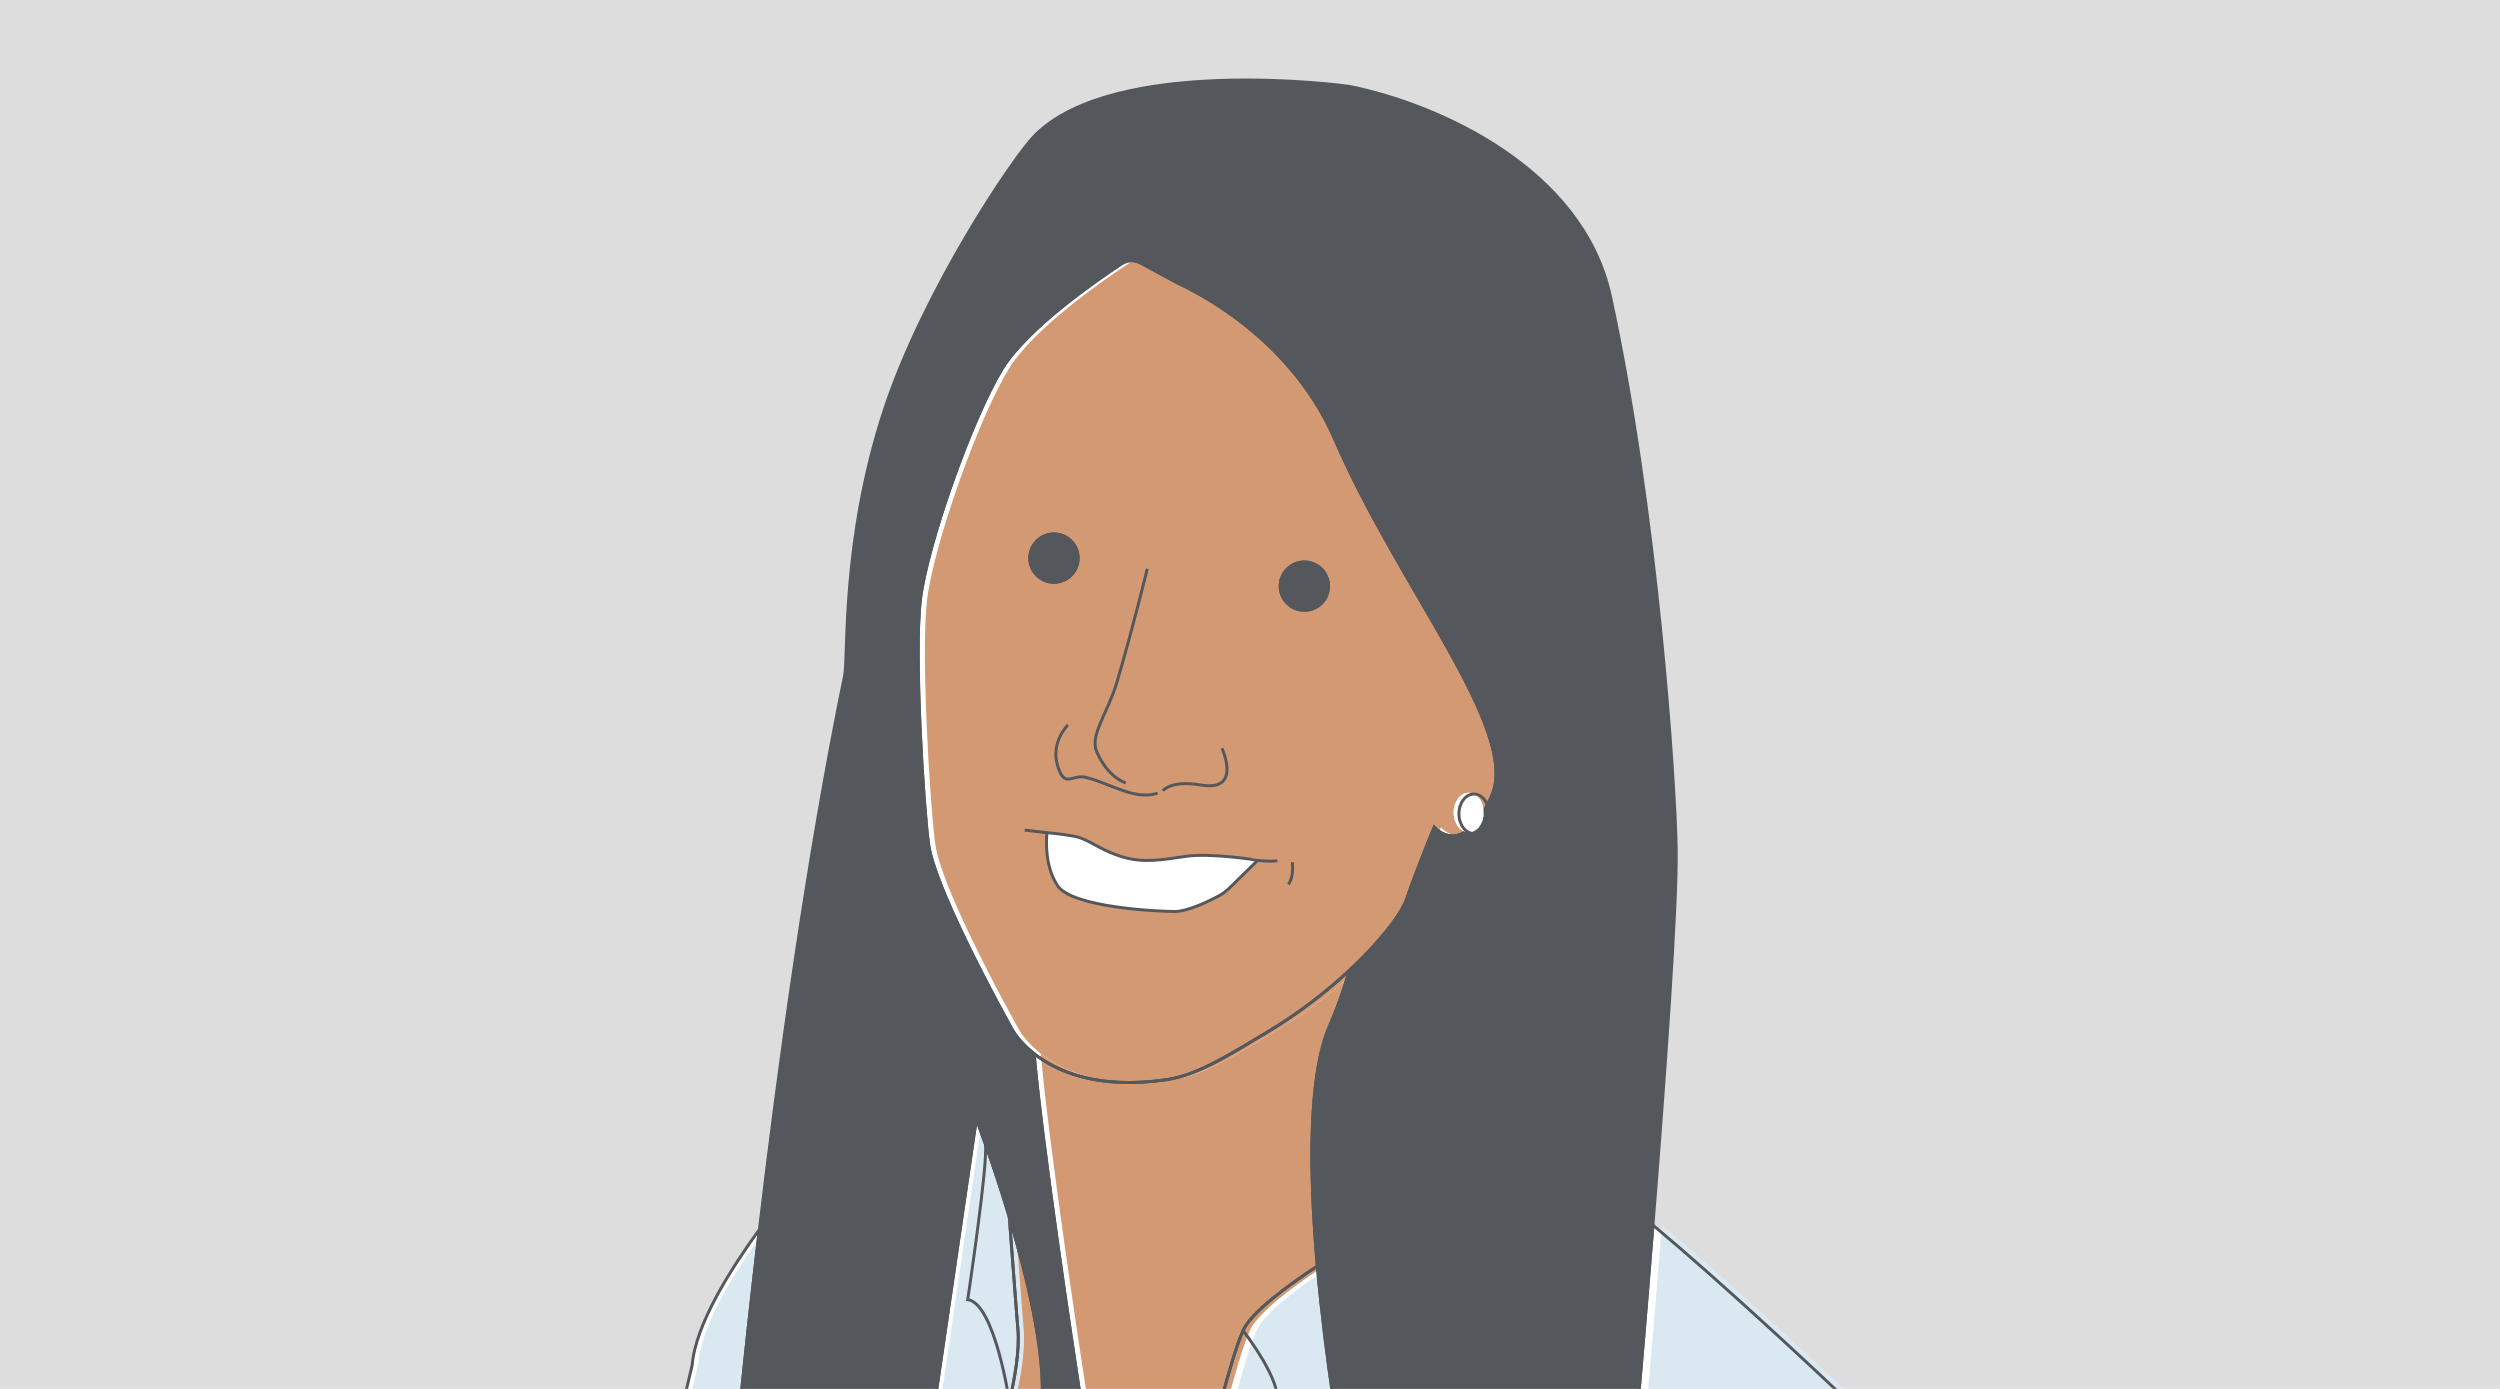 <?xml version="1.0" encoding="UTF-8"?><svg id="Layer_3" xmlns="http://www.w3.org/2000/svg" viewBox="0 0 841.89 467.717"><defs><style>.cls-1{fill:#fff;}.cls-2{fill:#d39973;}.cls-3{fill:#ddddde;}.cls-4{fill:#dae9f1;}.cls-5{fill:#54575c;}.cls-6{fill:none;stroke:#54575c;stroke-miterlimit:10;}</style></defs><rect class="cls-3" width="841.89" height="467.717"/><g><g><path class="cls-1" d="m622.75,472.034c-13.052-12.339-42.381-39.757-65.794-59.373-1.863,23.203-3.676,44.585-4.953,59.373h70.747Z"/><path class="cls-1" d="m249.698,472.034c1.349-13.4,3.486-33.663,6.359-57.946-9.458,13.135-21.48,31.764-22.645,45.746l-2.889,12.2h19.175Z"/><path class="cls-1" d="m411.485,472.034c2.312-8.78,5.165-18.714,7.456-23.869,2.716-6.111,15.111-15.185,25.002-21.704-2.733-31.143-3.201-64.134,4.169-80.979,2.666-6.094,4.847-12.373,6.636-18.617-7.681,7.16-17.302,14.698-28.3,21.179-9.823,5.788-22.149,14.004-33.112,15.619-23.532,3.466-37.358-2.868-44.799-8.738,2.849,31.646,12.758,97.182,15.819,117.108h47.129Z"/><path class="cls-1" d="m340.22,472.034h11.027c.973-17.078-5.036-42.05-11.045-62.119,1.243,15.782,2.335,31.529,2.893,37.667.675,7.421-1.186,17.373-2.876,24.452Z"/><path class="cls-1" d="m449.877,148.122c-16.002-37.105-52.167-52.167-53.105-52.792l-12.438-6.717c-1.98-1.069-4.381-.968-6.261.268-8.455,5.559-31.95,21.771-40.34,35.5-10.308,16.868-25.303,59.352-27.489,77.782s1.147,71.443,2.811,82.468c1.049,6.952,6.175,19.026,11.768,30.695,7.727,16.121,16.346,31.468,16.346,31.468,0,0,2.066,3.948,7.368,8.13,7.441,5.87,21.268,12.204,44.799,8.738,10.963-1.615,23.289-9.831,33.112-15.619,10.998-6.48,20.62-14.018,28.3-21.179,1.453-1.354,2.841-2.696,4.151-4.014,8.313-8.365,13.66-15.791,15.031-19.79,3.749-10.933,9.371-24.366,9.371-24.366,0,0,9.684,11.246,19.367-10.621,9.684-21.867-31.238-69.973-52.792-119.954Z"/><path class="cls-1" d="m449.412,472.034c-1.904-12.837-4.009-28.934-5.469-45.573-9.891,6.52-22.286,15.593-25.002,21.704-2.291,5.155-5.144,15.089-7.456,23.869h37.927Z"/><path class="cls-1" d="m340.22,472.034c1.69-7.079,3.55-17.031,2.876-24.452-.558-6.139-1.65-21.885-2.893-37.667-5.559-18.567-11.11-32.927-11.11-32.927l-13.921,95.046h25.047Z"/><path class="cls-1" d="m315.173,472.034l13.921-95.046s5.551,14.361,11.11,32.927c6.009,20.069,12.017,45.041,11.045,62.119h13.108c-3.061-19.926-12.97-85.462-15.819-117.108-5.302-4.183-7.368-8.13-7.368-8.13,0,0-8.62-15.348-16.346-31.468-5.593-11.669-10.719-23.743-11.768-30.695-1.664-11.025-4.998-64.038-2.811-82.468s17.181-60.914,27.489-77.782c8.39-13.729,31.885-29.941,40.34-35.5,1.88-1.236,4.282-1.337,6.261-.268l12.438,6.717c.937.625,37.103,15.687,53.105,52.792,21.554,49.981,62.476,98.087,52.792,119.954-9.684,21.867-19.367,10.621-19.367,10.621,0,0-5.623,13.432-9.371,24.366-1.371,3.999-6.718,11.426-15.031,19.79-1.31,1.318-2.698,2.659-4.151,4.014-1.789,6.243-3.97,12.523-6.636,18.617-7.37,16.844-6.902,49.836-4.169,80.979,1.46,16.638,3.565,32.735,5.469,45.573h102.59c1.277-14.788,3.09-36.17,4.953-59.373,3.967-49.41,8.154-107.045,7.842-126.688-.362-22.787-6.418-113.768-22.17-186.113-9.423-43.276-58.246-64.608-87.514-70.594-2.357-.482-79.346-10.502-106.183,16.336-7.439,7.439-37.483,52.381-50.655,92.114-14.679,44.282-12.234,83.662-13.522,89.915-12.687,61.553-22.436,133.539-28.696,186.457-2.873,24.283-5.01,44.546-6.359,57.946h65.475Z"/><path class="cls-1" d="m423.858,289.821c-.907-.227-16.096-2.494-24.031-1.36s-14.509,2.494-22.217,0c-7.708-2.494-10.655-5.894-15.869-6.801s-8.841-1.134-8.841-1.134c0,0-1.36,10.655,3.627,17.91s33.552,8.615,39.447,8.615c4.288,0,11.216-3.36,14.673-5.191,1.339-.709,2.562-1.607,3.644-2.667l9.567-9.372Z"/><circle class="cls-1" cx="355.249" cy="188.049" r="8.628"/><circle class="cls-1" cx="439.573" cy="197.491" r="8.628"/><ellipse class="cls-1" cx="494.894" cy="273.719" rx="5.048" ry="6.654"/></g><g><path class="cls-4" d="m625.452,471.933c-13.052-12.339-42.381-39.757-65.794-59.373-1.863,23.203-3.676,44.585-4.953,59.373h70.747Z"/><path class="cls-4" d="m251.318,471.933c1.349-13.4,3.486-33.663,6.359-57.946-9.458,13.135-21.48,31.764-22.645,45.746l-2.889,12.2h19.175Z"/><path class="cls-2" d="m413.432,471.933c2.312-8.78,5.165-18.714,7.456-23.869,2.716-6.111,15.111-15.185,25.002-21.704-2.733-31.143-3.201-64.134,4.169-80.979,2.666-6.094,4.847-12.373,6.636-18.617-7.681,7.16-17.302,14.698-28.3,21.179-9.823,5.788-22.149,14.004-33.112,15.619-23.532,3.466-37.358-2.868-44.799-8.738,2.849,31.646,12.758,97.182,15.819,117.108h47.129Z"/><path class="cls-2" d="m339.901,471.933h11.027c.973-17.078-5.036-42.05-11.045-62.119,1.243,15.782,2.335,31.529,2.893,37.667.675,7.421-1.186,17.373-2.876,24.452Z"/><path class="cls-2" d="m451.824,148.021c-16.002-37.105-52.167-52.167-53.105-52.792l-12.438-6.717c-1.98-1.069-4.381-.968-6.261.268-8.455,5.559-31.95,21.771-40.34,35.5-10.308,16.868-25.303,59.352-27.489,77.782s1.147,71.443,2.811,82.468c1.049,6.952,6.175,19.026,11.768,30.695,7.727,16.121,16.346,31.468,16.346,31.468,0,0,2.066,3.948,7.368,8.13,7.441,5.87,21.268,12.204,44.799,8.738,10.963-1.615,23.289-9.831,33.112-15.619,10.998-6.48,20.62-14.018,28.3-21.179,1.453-1.354,2.841-2.696,4.151-4.014,8.313-8.365,13.66-15.791,15.031-19.79,3.749-10.933,9.371-24.366,9.371-24.366,0,0,9.684,11.246,19.367-10.621,9.684-21.867-31.238-69.973-52.792-119.954Z"/><path class="cls-4" d="m453.625,471.933c-1.904-12.837-4.009-28.934-5.469-45.573-9.891,6.52-22.286,15.593-25.002,21.704-2.291,5.155-5.144,15.089-7.456,23.869h37.927Z"/><path class="cls-4" d="m341.84,471.933c1.69-7.079,3.55-17.031,2.876-24.452-.558-6.139-1.65-21.885-2.893-37.667-5.559-18.567-11.11-32.927-11.11-32.927l-13.921,95.046h25.047Z"/><path class="cls-5" d="m314.854,471.933l13.921-95.046s5.551,14.361,11.11,32.927c6.009,20.069,12.017,45.041,11.045,62.119h13.108c-3.061-19.926-12.97-85.462-15.819-117.108-5.302-4.183-7.368-8.13-7.368-8.13,0,0-8.62-15.348-16.346-31.468-5.593-11.669-10.719-23.743-11.768-30.695-1.664-11.025-4.998-64.038-2.811-82.468s17.181-60.914,27.489-77.782c8.39-13.729,31.885-29.941,40.34-35.5,1.88-1.236,4.282-1.337,6.261-.268l12.438,6.717c.937.625,37.103,15.687,53.105,52.792,21.554,49.981,62.476,98.087,52.792,119.954-9.684,21.867-19.367,10.621-19.367,10.621,0,0-5.623,13.432-9.371,24.366-1.371,3.999-6.718,11.426-15.031,19.79-1.31,1.318-2.698,2.659-4.151,4.014-1.789,6.243-3.97,12.523-6.636,18.617-7.37,16.844-6.902,49.836-4.169,80.979,1.46,16.638,3.565,32.735,5.469,45.573h102.59c1.277-14.788,3.09-36.17,4.953-59.373,3.967-49.41,8.154-107.045,7.842-126.688-.362-22.787-6.418-113.768-22.17-186.113-9.423-43.276-58.246-64.608-87.514-70.594-2.357-.482-79.346-10.502-106.183,16.336-7.439,7.439-37.483,52.381-50.655,92.114-14.679,44.282-12.234,83.662-13.522,89.915-12.687,61.553-22.436,133.539-28.696,186.457-2.873,24.283-5.01,44.546-6.359,57.946h65.475Z"/><path class="cls-1" d="m423.539,289.72c-.907-.227-16.096-2.494-24.031-1.36s-14.509,2.494-22.217,0c-7.708-2.494-10.655-5.894-15.869-6.801s-8.841-1.134-8.841-1.134c0,0-1.36,10.655,3.627,17.91s33.552,8.615,39.447,8.615c4.288,0,11.216-3.36,14.673-5.191,1.339-.709,2.562-1.607,3.644-2.667l9.567-9.372Z"/><circle class="cls-5" cx="354.93" cy="187.948" r="8.628"/><circle class="cls-5" cx="439.254" cy="197.39" r="8.628"/><ellipse class="cls-1" cx="494.575" cy="273.618" rx="5.048" ry="6.654"/></g><g><path class="cls-6" d="m622.431,471.933c-13.052-12.339-42.381-39.757-65.794-59.373-1.863,23.203-3.676,44.585-4.953,59.373h70.747Z"/><path class="cls-6" d="m249.379,471.933c1.349-13.4,3.486-33.663,6.359-57.946-9.458,13.135-21.48,31.764-22.645,45.746l-2.889,12.2h19.175Z"/><path class="cls-6" d="m411.166,471.933c2.312-8.78,5.165-18.714,7.456-23.869,2.716-6.111,15.111-15.185,25.002-21.704-2.733-31.143-3.201-64.134,4.169-80.979,2.666-6.094,4.847-12.373,6.636-18.617-7.681,7.16-17.302,14.698-28.3,21.179-9.823,5.788-22.149,14.004-33.112,15.619-23.532,3.466-37.358-2.868-44.799-8.738,2.849,31.646,12.758,97.182,15.819,117.108h47.129Z"/><path class="cls-6" d="m339.901,471.933h11.027c.973-17.078-5.036-42.05-11.045-62.119,1.243,15.782,2.335,31.529,2.893,37.667.675,7.421-1.186,17.373-2.876,24.452Z"/><path class="cls-6" d="m449.558,148.021c-16.002-37.105-52.167-52.167-53.105-52.792l-12.438-6.717c-1.98-1.069-4.381-.968-6.261.268-8.455,5.559-31.95,21.771-40.34,35.5-10.308,16.868-25.303,59.352-27.489,77.782s1.147,71.443,2.811,82.468c1.049,6.952,6.175,19.026,11.768,30.695,7.727,16.121,16.346,31.468,16.346,31.468,0,0,2.066,3.948,7.368,8.13,7.441,5.87,21.268,12.204,44.799,8.738,10.963-1.615,23.289-9.831,33.112-15.619,10.998-6.48,20.62-14.018,28.3-21.179,1.453-1.354,2.841-2.696,4.151-4.014,8.313-8.365,13.66-15.791,15.031-19.79,3.749-10.933,9.371-24.366,9.371-24.366,0,0,9.684,11.246,19.367-10.621,9.684-21.867-31.238-69.973-52.792-119.954Z"/><path class="cls-6" d="m449.093,471.933c-1.904-12.837-4.009-28.934-5.469-45.573-9.891,6.52-22.286,15.593-25.002,21.704-2.291,5.155-5.144,15.089-7.456,23.869h37.927Z"/><path class="cls-6" d="m339.901,471.933c1.69-7.079,3.55-17.031,2.876-24.452-.558-6.139-1.65-21.885-2.893-37.667-5.559-18.567-11.11-32.927-11.11-32.927l-13.921,95.046h25.047Z"/><path class="cls-6" d="m314.854,471.933l13.921-95.046s5.551,14.361,11.11,32.927c6.009,20.069,12.017,45.041,11.045,62.119h13.108c-3.061-19.926-12.97-85.462-15.819-117.108-5.302-4.183-7.368-8.13-7.368-8.13,0,0-8.62-15.348-16.346-31.468-5.593-11.669-10.719-23.743-11.768-30.695-1.664-11.025-4.998-64.038-2.811-82.468s17.181-60.914,27.489-77.782c8.39-13.729,31.885-29.941,40.34-35.5,1.88-1.236,4.282-1.337,6.261-.268l12.438,6.717c.937.625,37.103,15.687,53.105,52.792,21.554,49.981,62.476,98.087,52.792,119.954-9.684,21.867-19.367,10.621-19.367,10.621,0,0-5.623,13.432-9.371,24.366-1.371,3.999-6.718,11.426-15.031,19.79-1.31,1.318-2.698,2.659-4.151,4.014-1.789,6.243-3.97,12.523-6.636,18.617-7.37,16.844-6.902,49.836-4.169,80.979,1.46,16.638,3.565,32.735,5.469,45.573h102.59c1.277-14.788,3.09-36.17,4.953-59.373,3.967-49.41,8.154-107.045,7.842-126.688-.362-22.787-6.418-113.768-22.17-186.113-9.423-43.276-58.246-64.608-87.514-70.594-2.357-.482-79.346-10.502-106.183,16.336-7.439,7.439-37.483,52.381-50.655,92.114-14.679,44.282-12.234,83.662-13.522,89.915-12.687,61.553-22.436,133.539-28.696,186.457-2.873,24.283-5.01,44.546-6.359,57.946h65.475Z"/><path class="cls-6" d="m418.622,448.064s13.541,17.515,11.251,24.387"/><path class="cls-6" d="m339.901,471.933s-4.851-32.922-14.012-34.296c0,0,6.871-45.808,5.955-52.221"/></g><path class="cls-6" d="m359.651,244.11s-5.986,5.732-3.471,13.86c2.319,7.491,4.748,2.947,9.005,3.721s11.315,4.407,16.54,5.569,8.128-.194,8.128-.194"/><path class="cls-6" d="m391.595,266.292s2.709-3.677,12.773-1.935c10.063,1.742,10.063-5.225,7.16-12.386"/><path class="cls-6" d="m386.359,191.557s-5.004,20.521-10.202,38.086c-3.175,10.731-9.295,17.91-6.801,23.577,3.879,8.816,9.748,10.428,9.748,10.428"/><path class="cls-6" d="m423.539,289.72c-.907-.227-16.096-2.494-24.031-1.36s-14.509,2.494-22.217,0c-7.708-2.494-10.655-5.894-15.869-6.801s-8.841-1.134-8.841-1.134c0,0-1.36,10.655,3.627,17.91s33.552,8.615,39.447,8.615c4.288,0,11.216-3.36,14.673-5.191,1.339-.709,2.562-1.607,3.644-2.667l9.567-9.372Z"/><line class="cls-6" x1="352.58" y1="280.425" x2="345.083" y2="279.546"/><path class="cls-6" d="m423.539,289.72s3.6.538,6.632.134"/><path class="cls-6" d="m435.185,290.341s.651,4.884-1.302,7.488"/><circle class="cls-5" cx="354.93" cy="187.948" r="8.628"/><circle class="cls-5" cx="439.254" cy="197.39" r="8.628"/><ellipse class="cls-1" cx="494.575" cy="273.629" rx="5.048" ry="6.654"/><ellipse class="cls-6" cx="496.348" cy="274.051" rx="5.048" ry="6.654"/></g></svg>